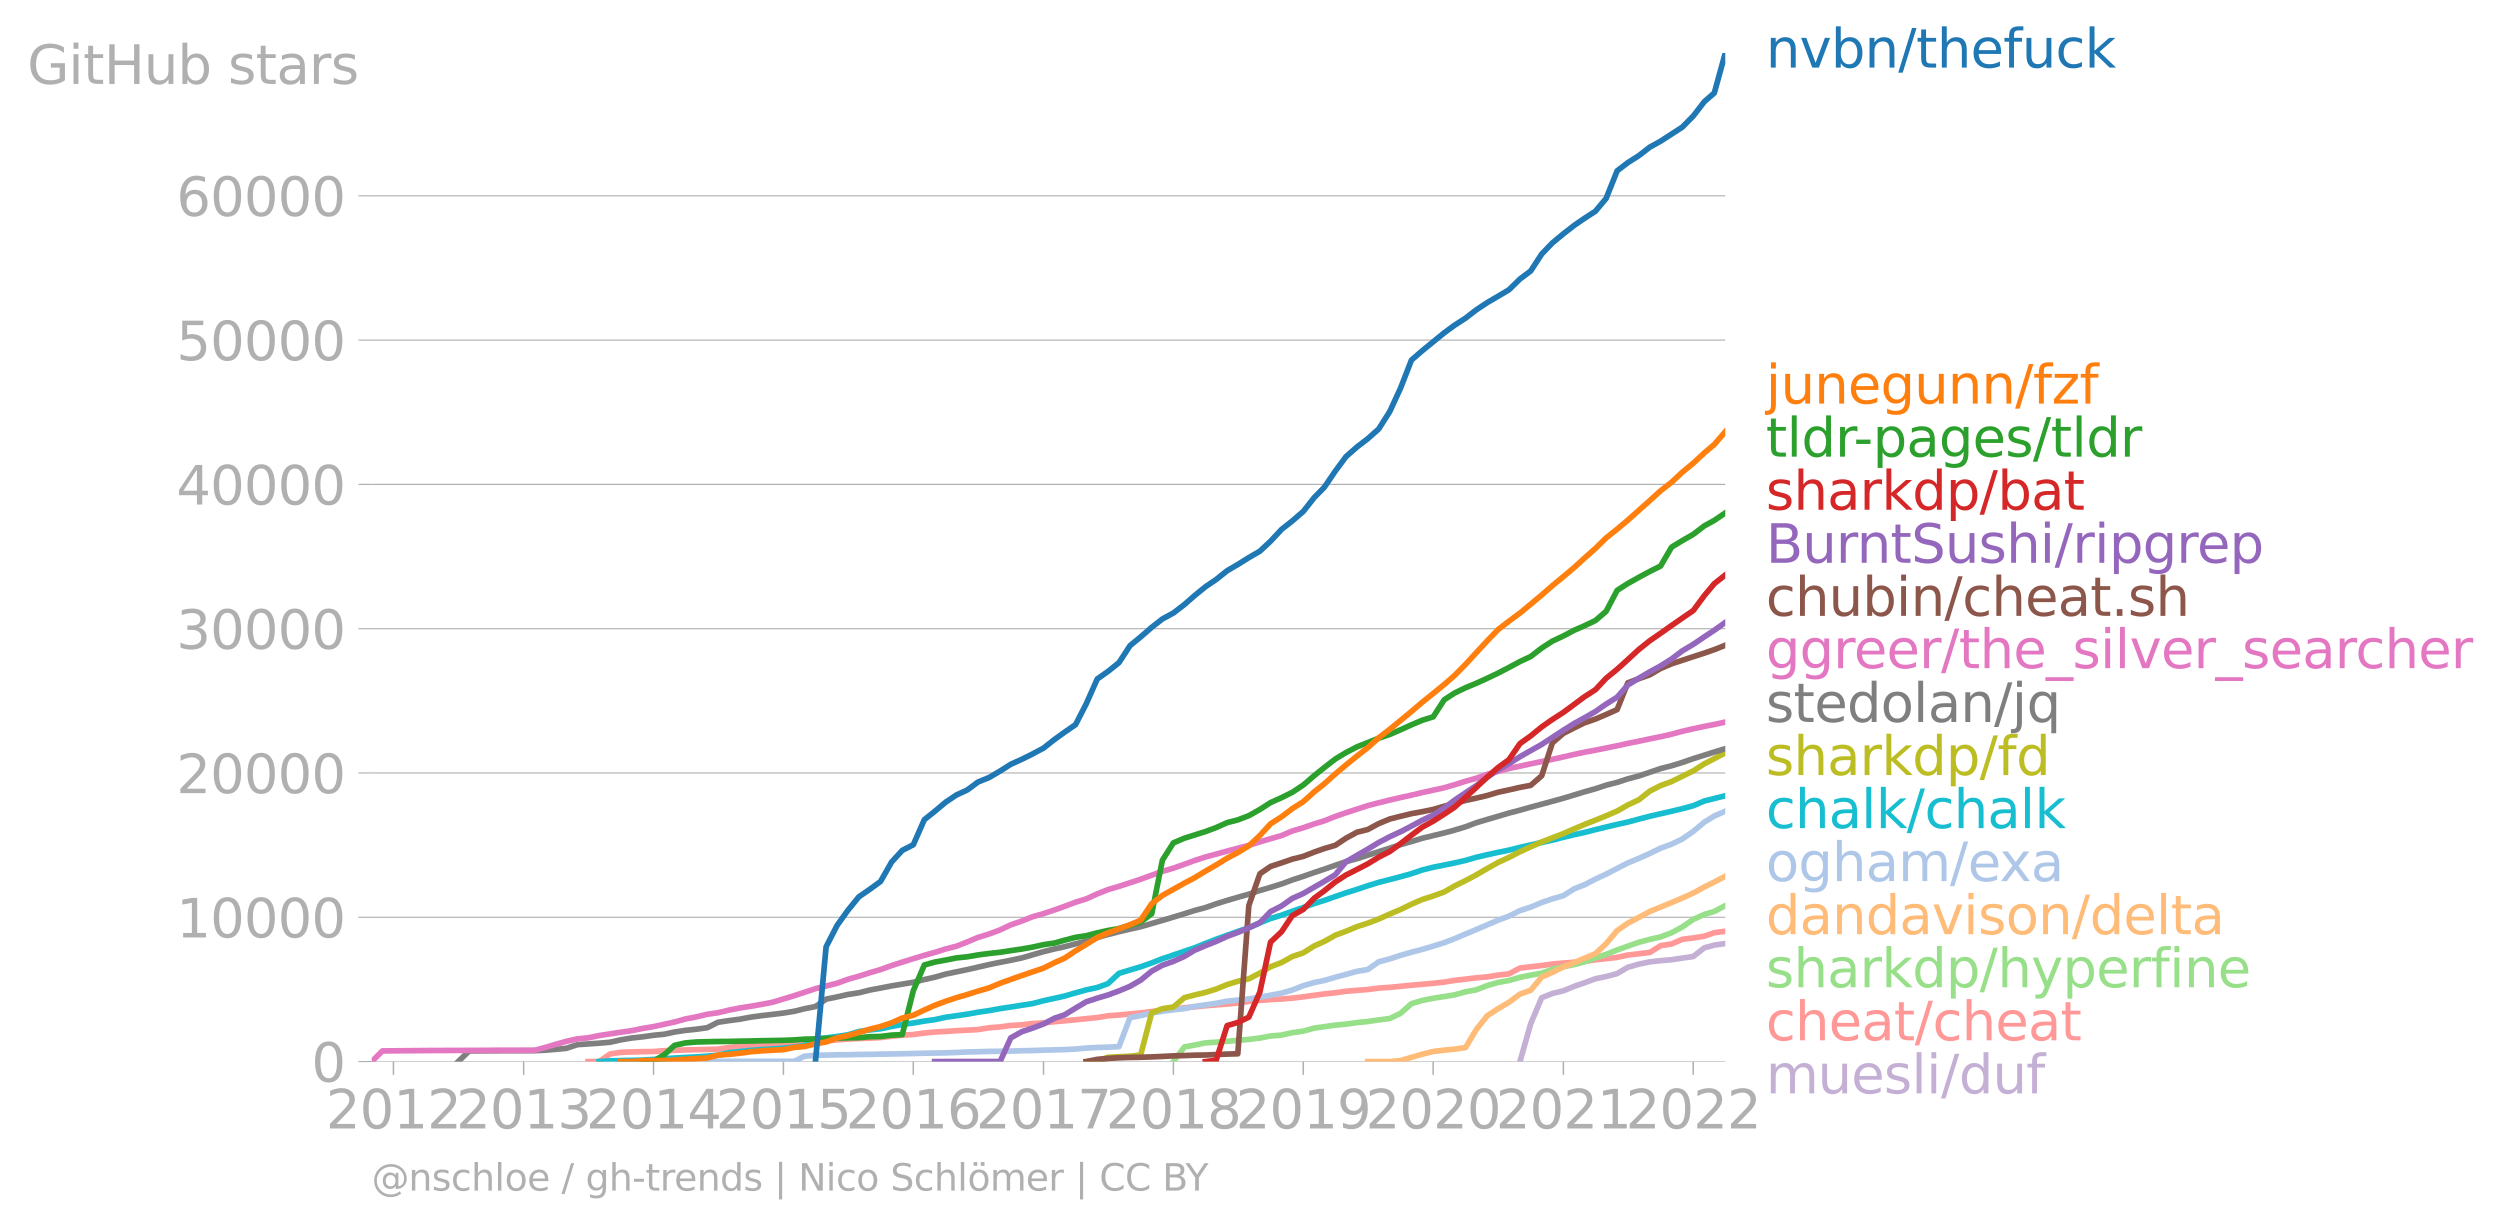 <svg xmlns:xlink="http://www.w3.org/1999/xlink" width="879.458" height="431.485" viewBox="0 0 659.593 323.614" xmlns="http://www.w3.org/2000/svg"><defs><style>*{stroke-linejoin:round;stroke-linecap:butt}</style></defs><g id="figure_1"><path d="M0 323.614h659.593V0H0v323.614z" style="fill:none" id="patch_1"/><g id="axes_1"><path d="M98.073 280.087h357.12V13.975H98.073v266.112z" style="fill:none" id="patch_2"/><g id="matplotlib.axis_1"><g id="xtick_1"><g id="line2d_1"><defs><path id="m1a87fd13c3" d="M0 0v3.5" style="stroke:#b0b0b0;stroke-width:.4"/></defs><use xlink:href="#m1a87fd13c3" x="103.8" y="280.087" style="fill:#b0b0b0;stroke:#b0b0b0;stroke-width:.4"/></g><g style="fill:#b0b0b0" transform="matrix(.14 0 0 -.14 85.985 297.724)" id="text_1"><defs><path id="DejaVuSans-32" d="M1228 531h2203V0H469v531q359 372 979 998 621 627 780 809 303 340 423 576 121 236 121 464 0 372-261 606-261 235-680 235-297 0-627-103-329-103-704-313v638q381 153 712 231 332 78 607 78 725 0 1156-363 431-362 431-968 0-288-108-546-107-257-392-607-78-91-497-524-418-433-1181-1211z" transform="scale(.016)"/><path id="DejaVuSans-30" d="M2034 4250q-487 0-733-480-245-479-245-1442 0-959 245-1439 246-480 733-480 491 0 736 480 246 480 246 1439 0 963-246 1442-245 480-736 480zm0 500q785 0 1199-621 414-620 414-1801 0-1178-414-1799Q2819-91 2034-91q-784 0-1198 620-414 621-414 1799 0 1181 414 1801 414 621 1198 621z" transform="scale(.016)"/><path id="DejaVuSans-31" d="M794 531h1031v3560L703 3866v575l1116 225h631V531h1031V0H794v531z" transform="scale(.016)"/></defs><use xlink:href="#DejaVuSans-32"/><use xlink:href="#DejaVuSans-30" x="63.623"/><use xlink:href="#DejaVuSans-31" x="127.246"/><use xlink:href="#DejaVuSans-32" x="190.869"/></g></g><g id="xtick_2"><use xlink:href="#m1a87fd13c3" x="138.16" y="280.087" style="fill:#b0b0b0;stroke:#b0b0b0;stroke-width:.4" id="line2d_2"/><g style="fill:#b0b0b0" transform="matrix(.14 0 0 -.14 120.345 297.724)" id="text_2"><defs><path id="DejaVuSans-33" d="M2597 2516q453-97 707-404 255-306 255-756 0-690-475-1069Q2609-91 1734-91q-293 0-604 58T488 141v609q262-153 574-231 313-78 654-78 593 0 904 234t311 681q0 413-289 645-289 233-804 233h-544v519h569q465 0 712 186t247 536q0 359-255 551-254 193-729 193-260 0-557-57-297-56-653-174v562q360 100 674 150t592 50q719 0 1137-327 419-326 419-882 0-388-222-655t-631-370z" transform="scale(.016)"/></defs><use xlink:href="#DejaVuSans-32"/><use xlink:href="#DejaVuSans-30" x="63.623"/><use xlink:href="#DejaVuSans-31" x="127.246"/><use xlink:href="#DejaVuSans-33" x="190.869"/></g></g><g id="xtick_3"><use xlink:href="#m1a87fd13c3" x="172.426" y="280.087" style="fill:#b0b0b0;stroke:#b0b0b0;stroke-width:.4" id="line2d_3"/><g style="fill:#b0b0b0" transform="matrix(.14 0 0 -.14 154.611 297.724)" id="text_3"><defs><path id="DejaVuSans-34" d="M2419 4116 825 1625h1594v2491zm-166 550h794V1625h666v-525h-666V0h-628v1100H313v609l1940 2957z" transform="scale(.016)"/></defs><use xlink:href="#DejaVuSans-32"/><use xlink:href="#DejaVuSans-30" x="63.623"/><use xlink:href="#DejaVuSans-31" x="127.246"/><use xlink:href="#DejaVuSans-34" x="190.869"/></g></g><g id="xtick_4"><use xlink:href="#m1a87fd13c3" x="206.692" y="280.087" style="fill:#b0b0b0;stroke:#b0b0b0;stroke-width:.4" id="line2d_4"/><g style="fill:#b0b0b0" transform="matrix(.14 0 0 -.14 188.877 297.724)" id="text_4"><defs><path id="DejaVuSans-35" d="M691 4666h2478v-532H1269V2991q137 47 274 70 138 23 276 23 781 0 1237-428 457-428 457-1159 0-753-469-1171Q2575-91 1722-91q-294 0-599 50Q819 9 494 109v635q281-153 581-228t634-75q541 0 856 284 316 284 316 772 0 487-316 771-315 285-856 285-253 0-505-56-251-56-513-175v2344z" transform="scale(.016)"/></defs><use xlink:href="#DejaVuSans-32"/><use xlink:href="#DejaVuSans-30" x="63.623"/><use xlink:href="#DejaVuSans-31" x="127.246"/><use xlink:href="#DejaVuSans-35" x="190.869"/></g></g><g id="xtick_5"><use xlink:href="#m1a87fd13c3" x="240.959" y="280.087" style="fill:#b0b0b0;stroke:#b0b0b0;stroke-width:.4" id="line2d_5"/><g style="fill:#b0b0b0" transform="matrix(.14 0 0 -.14 223.144 297.724)" id="text_5"><defs><path id="DejaVuSans-36" d="M2113 2584q-425 0-674-291-248-290-248-796 0-503 248-796 249-292 674-292t673 292q248 293 248 796 0 506-248 796-248 291-673 291zm1253 1979v-575q-238 112-480 171-242 60-480 60-625 0-955-422-329-422-376-1275 184 272 462 417 279 145 613 145 703 0 1111-427 408-426 408-1160 0-719-425-1154Q2819-91 2113-91q-810 0-1238 620-428 621-428 1799 0 1106 525 1764t1409 658q238 0 480-47t505-140z" transform="scale(.016)"/></defs><use xlink:href="#DejaVuSans-32"/><use xlink:href="#DejaVuSans-30" x="63.623"/><use xlink:href="#DejaVuSans-31" x="127.246"/><use xlink:href="#DejaVuSans-36" x="190.869"/></g></g><g id="xtick_6"><use xlink:href="#m1a87fd13c3" x="275.319" y="280.087" style="fill:#b0b0b0;stroke:#b0b0b0;stroke-width:.4" id="line2d_6"/><g style="fill:#b0b0b0" transform="matrix(.14 0 0 -.14 257.504 297.724)" id="text_6"><defs><path id="DejaVuSans-37" d="M525 4666h3000v-269L1831 0h-659l1594 4134H525v532z" transform="scale(.016)"/></defs><use xlink:href="#DejaVuSans-32"/><use xlink:href="#DejaVuSans-30" x="63.623"/><use xlink:href="#DejaVuSans-31" x="127.246"/><use xlink:href="#DejaVuSans-37" x="190.869"/></g></g><g id="xtick_7"><use xlink:href="#m1a87fd13c3" x="309.585" y="280.087" style="fill:#b0b0b0;stroke:#b0b0b0;stroke-width:.4" id="line2d_7"/><g style="fill:#b0b0b0" transform="matrix(.14 0 0 -.14 291.77 297.724)" id="text_7"><defs><path id="DejaVuSans-38" d="M2034 2216q-450 0-708-241-257-241-257-662 0-422 257-663 258-241 708-241t709 242q260 243 260 662 0 421-258 662-257 241-711 241zm-631 268q-406 100-633 378-226 279-226 679 0 559 398 884 399 325 1092 325 697 0 1094-325t397-884q0-400-227-679-226-278-629-378 456-106 710-416 255-309 255-755 0-679-414-1042Q2806-91 2034-91q-771 0-1186 362-414 363-414 1042 0 446 256 755 257 310 713 416zm-231 997q0-362 226-565 227-203 636-203 407 0 636 203 230 203 230 565 0 363-230 566-229 203-636 203-409 0-636-203-226-203-226-566z" transform="scale(.016)"/></defs><use xlink:href="#DejaVuSans-32"/><use xlink:href="#DejaVuSans-30" x="63.623"/><use xlink:href="#DejaVuSans-31" x="127.246"/><use xlink:href="#DejaVuSans-38" x="190.869"/></g></g><g id="xtick_8"><use xlink:href="#m1a87fd13c3" x="343.851" y="280.087" style="fill:#b0b0b0;stroke:#b0b0b0;stroke-width:.4" id="line2d_8"/><g style="fill:#b0b0b0" transform="matrix(.14 0 0 -.14 326.036 297.724)" id="text_8"><defs><path id="DejaVuSans-39" d="M703 97v575q238-113 481-172 244-59 479-59 625 0 954 420 330 420 377 1277-181-269-460-413-278-144-615-144-700 0-1108 423-408 424-408 1159 0 718 425 1152 425 435 1131 435 810 0 1236-621 427-620 427-1801 0-1103-524-1761Q2575-91 1691-91q-238 0-482 47Q966 3 703 97zm1256 1978q425 0 673 290 249 291 249 798 0 503-249 795-248 292-673 292t-673-292q-248-292-248-795 0-507 248-798 248-290 673-290z" transform="scale(.016)"/></defs><use xlink:href="#DejaVuSans-32"/><use xlink:href="#DejaVuSans-30" x="63.623"/><use xlink:href="#DejaVuSans-31" x="127.246"/><use xlink:href="#DejaVuSans-39" x="190.869"/></g></g><g id="xtick_9"><use xlink:href="#m1a87fd13c3" x="378.118" y="280.087" style="fill:#b0b0b0;stroke:#b0b0b0;stroke-width:.4" id="line2d_9"/><g style="fill:#b0b0b0" transform="matrix(.14 0 0 -.14 360.303 297.724)" id="text_9"><use xlink:href="#DejaVuSans-32"/><use xlink:href="#DejaVuSans-30" x="63.623"/><use xlink:href="#DejaVuSans-32" x="127.246"/><use xlink:href="#DejaVuSans-30" x="190.869"/></g></g><g id="xtick_10"><use xlink:href="#m1a87fd13c3" x="412.478" y="280.087" style="fill:#b0b0b0;stroke:#b0b0b0;stroke-width:.4" id="line2d_10"/><g style="fill:#b0b0b0" transform="matrix(.14 0 0 -.14 394.663 297.724)" id="text_10"><use xlink:href="#DejaVuSans-32"/><use xlink:href="#DejaVuSans-30" x="63.623"/><use xlink:href="#DejaVuSans-32" x="127.246"/><use xlink:href="#DejaVuSans-31" x="190.869"/></g></g><g id="xtick_11"><use xlink:href="#m1a87fd13c3" x="446.744" y="280.087" style="fill:#b0b0b0;stroke:#b0b0b0;stroke-width:.4" id="line2d_11"/><g style="fill:#b0b0b0" transform="matrix(.14 0 0 -.14 428.929 297.724)" id="text_11"><use xlink:href="#DejaVuSans-32"/><use xlink:href="#DejaVuSans-30" x="63.623"/><use xlink:href="#DejaVuSans-32" x="127.246"/><use xlink:href="#DejaVuSans-32" x="190.869"/></g></g></g><g id="matplotlib.axis_2"><g id="ytick_1"><path d="M98.073 280.087h357.12" clip-path="url(#p9a3de81fb8)" style="fill:none;stroke:#b0b0b0;stroke-width:.3;stroke-linecap:square" id="line2d_12"/><g id="line2d_13"><defs><path id="m2c8026ddf7" d="M0 0h-3.5" style="stroke:#b0b0b0;stroke-width:.3"/></defs><use xlink:href="#m2c8026ddf7" x="98.073" y="280.087" style="fill:#b0b0b0;stroke:#b0b0b0;stroke-width:.3"/></g><use xlink:href="#DejaVuSans-30" style="fill:#b0b0b0" transform="matrix(.14 0 0 -.14 82.166 285.406)" id="text_12"/></g><g id="ytick_2"><path d="M98.073 242.016h357.12" clip-path="url(#p9a3de81fb8)" style="fill:none;stroke:#b0b0b0;stroke-width:.3;stroke-linecap:square" id="line2d_14"/><use xlink:href="#m2c8026ddf7" x="98.073" y="242.016" style="fill:#b0b0b0;stroke:#b0b0b0;stroke-width:.3" id="line2d_15"/><g style="fill:#b0b0b0" transform="matrix(.14 0 0 -.14 46.536 247.335)" id="text_13"><use xlink:href="#DejaVuSans-31"/><use xlink:href="#DejaVuSans-30" x="63.623"/><use xlink:href="#DejaVuSans-30" x="127.246"/><use xlink:href="#DejaVuSans-30" x="190.869"/><use xlink:href="#DejaVuSans-30" x="254.492"/></g></g><g id="ytick_3"><path d="M98.073 203.945h357.12" clip-path="url(#p9a3de81fb8)" style="fill:none;stroke:#b0b0b0;stroke-width:.3;stroke-linecap:square" id="line2d_16"/><use xlink:href="#m2c8026ddf7" x="98.073" y="203.945" style="fill:#b0b0b0;stroke:#b0b0b0;stroke-width:.3" id="line2d_17"/><g style="fill:#b0b0b0" transform="matrix(.14 0 0 -.14 46.536 209.264)" id="text_14"><use xlink:href="#DejaVuSans-32"/><use xlink:href="#DejaVuSans-30" x="63.623"/><use xlink:href="#DejaVuSans-30" x="127.246"/><use xlink:href="#DejaVuSans-30" x="190.869"/><use xlink:href="#DejaVuSans-30" x="254.492"/></g></g><g id="ytick_4"><path d="M98.073 165.874h357.12" clip-path="url(#p9a3de81fb8)" style="fill:none;stroke:#b0b0b0;stroke-width:.3;stroke-linecap:square" id="line2d_18"/><use xlink:href="#m2c8026ddf7" x="98.073" y="165.874" style="fill:#b0b0b0;stroke:#b0b0b0;stroke-width:.3" id="line2d_19"/><g style="fill:#b0b0b0" transform="matrix(.14 0 0 -.14 46.536 171.193)" id="text_15"><use xlink:href="#DejaVuSans-33"/><use xlink:href="#DejaVuSans-30" x="63.623"/><use xlink:href="#DejaVuSans-30" x="127.246"/><use xlink:href="#DejaVuSans-30" x="190.869"/><use xlink:href="#DejaVuSans-30" x="254.492"/></g></g><g id="ytick_5"><path d="M98.073 127.803h357.12" clip-path="url(#p9a3de81fb8)" style="fill:none;stroke:#b0b0b0;stroke-width:.3;stroke-linecap:square" id="line2d_20"/><use xlink:href="#m2c8026ddf7" x="98.073" y="127.803" style="fill:#b0b0b0;stroke:#b0b0b0;stroke-width:.3" id="line2d_21"/><g style="fill:#b0b0b0" transform="matrix(.14 0 0 -.14 46.536 133.122)" id="text_16"><use xlink:href="#DejaVuSans-34"/><use xlink:href="#DejaVuSans-30" x="63.623"/><use xlink:href="#DejaVuSans-30" x="127.246"/><use xlink:href="#DejaVuSans-30" x="190.869"/><use xlink:href="#DejaVuSans-30" x="254.492"/></g></g><g id="ytick_6"><path d="M98.073 89.732h357.12" clip-path="url(#p9a3de81fb8)" style="fill:none;stroke:#b0b0b0;stroke-width:.3;stroke-linecap:square" id="line2d_22"/><use xlink:href="#m2c8026ddf7" x="98.073" y="89.732" style="fill:#b0b0b0;stroke:#b0b0b0;stroke-width:.3" id="line2d_23"/><g style="fill:#b0b0b0" transform="matrix(.14 0 0 -.14 46.536 95.05)" id="text_17"><use xlink:href="#DejaVuSans-35"/><use xlink:href="#DejaVuSans-30" x="63.623"/><use xlink:href="#DejaVuSans-30" x="127.246"/><use xlink:href="#DejaVuSans-30" x="190.869"/><use xlink:href="#DejaVuSans-30" x="254.492"/></g></g><g id="ytick_7"><path d="M98.073 51.661h357.12" clip-path="url(#p9a3de81fb8)" style="fill:none;stroke:#b0b0b0;stroke-width:.3;stroke-linecap:square" id="line2d_24"/><use xlink:href="#m2c8026ddf7" x="98.073" y="51.661" style="fill:#b0b0b0;stroke:#b0b0b0;stroke-width:.3" id="line2d_25"/><g style="fill:#b0b0b0" transform="matrix(.14 0 0 -.14 46.536 56.98)" id="text_18"><use xlink:href="#DejaVuSans-36"/><use xlink:href="#DejaVuSans-30" x="63.623"/><use xlink:href="#DejaVuSans-30" x="127.246"/><use xlink:href="#DejaVuSans-30" x="190.869"/><use xlink:href="#DejaVuSans-30" x="254.492"/></g></g><g style="fill:#b0b0b0" transform="matrix(.14 0 0 -.14 7.2 22.138)" id="text_19"><defs><path id="DejaVuSans-47" d="M3809 666v1253H2778v519h1656V434q-365-259-806-392-440-133-940-133-1094 0-1712 639-617 640-617 1780 0 1144 617 1783 618 639 1712 639 456 0 867-113 411-112 758-331v-672q-350 297-744 447t-828 150q-857 0-1287-478-429-478-429-1425 0-944 429-1422 430-478 1287-478 334 0 596 58 263 58 472 180z" transform="scale(.016)"/><path id="DejaVuSans-69" d="M603 3500h575V0H603v3500zm0 1363h575v-729H603v729z" transform="scale(.016)"/><path id="DejaVuSans-74" d="M1172 4494v-994h1184v-447H1172V1153q0-428 117-550t477-122h590V0h-590q-666 0-919 248-253 249-253 905v1900H172v447h422v994h578z" transform="scale(.016)"/><path id="DejaVuSans-48" d="M628 4666h631V2753h2294v1913h631V0h-631v2222H1259V0H628v4666z" transform="scale(.016)"/><path id="DejaVuSans-75" d="M544 1381v2119h575V1403q0-497 193-746 194-248 582-248 465 0 735 297 271 297 271 810v1984h575V0h-575v538q-209-319-486-474-276-155-642-155-603 0-916 375-312 375-312 1097zm1447 2203z" transform="scale(.016)"/><path id="DejaVuSans-62" d="M3116 1747q0 634-261 995t-717 361q-457 0-718-361t-261-995q0-634 261-995t718-361q456 0 717 361t261 995zM1159 2969q182 312 458 463 277 152 661 152 638 0 1036-506 399-506 399-1331T3314 415Q2916-91 2278-91q-384 0-661 152-276 152-458 464V0H581v4863h578V2969z" transform="scale(.016)"/><path id="DejaVuSans-73" d="M2834 3397v-544q-243 125-506 187-262 63-544 63-428 0-642-131t-214-394q0-200 153-314t616-217l197-44q612-131 870-370t258-667q0-488-386-773Q2250-91 1575-91q-281 0-586 55T347 128v594q319-166 628-249 309-82 613-82 406 0 624 139 219 139 219 392 0 234-158 359-157 125-692 241l-200 47q-534 112-772 345-237 233-237 639 0 494 350 762 350 269 994 269 318 0 599-47 282-46 519-140z" transform="scale(.016)"/><path id="DejaVuSans-61" d="M2194 1759q-697 0-966-159t-269-544q0-306 202-486 202-179 548-179 479 0 768 339t289 901v128h-572zm1147 238V0h-575v531q-197-318-491-470T1556-91q-537 0-855 302-317 302-317 808 0 590 395 890 396 300 1180 300h807v57q0 397-261 614t-733 217q-300 0-585-72-284-72-546-216v532q315 122 612 182 297 61 578 61 760 0 1135-394 375-393 375-1193z" transform="scale(.016)"/><path id="DejaVuSans-72" d="M2631 2963q-97 56-211 82-114 27-251 27-488 0-749-317t-261-911V0H581v3500h578v-544q182 319 472 473 291 155 707 155 59 0 131-8 72-7 159-23l3-590z" transform="scale(.016)"/></defs><use xlink:href="#DejaVuSans-47"/><use xlink:href="#DejaVuSans-69" x="77.49"/><use xlink:href="#DejaVuSans-74" x="105.273"/><use xlink:href="#DejaVuSans-48" x="144.482"/><use xlink:href="#DejaVuSans-75" x="219.678"/><use xlink:href="#DejaVuSans-62" x="283.057"/><use xlink:href="#DejaVuSans-20" x="346.533"/><use xlink:href="#DejaVuSans-73" x="378.32"/><use xlink:href="#DejaVuSans-74" x="430.42"/><use xlink:href="#DejaVuSans-61" x="469.629"/><use xlink:href="#DejaVuSans-72" x="530.908"/><use xlink:href="#DejaVuSans-73" x="572.021"/></g></g><path d="m401.024 280.087 2.817-9.93 2.91-6.932 2.816-1.104 2.91-.712 2.911-1.203 2.629-.902 2.91-1.078 2.816-.575 2.91-.78 2.817-1.667 2.91-.83 2.91-.602 2.817-.312 2.91-.244 2.817-.434 2.91-.419 2.91-2.284 2.629-.73 2.91-.412" clip-path="url(#p9a3de81fb8)" style="fill:none;stroke:#c5b0d5;stroke-width:1.5;stroke-linecap:square" id="line2d_26"/><path d="m155.152 280.087 2.91-.004 2.91-2.006 2.817-.434 2.91-.107 2.817-.065 2.91-.038 2.91-.232 2.63-.08 2.91-.114 2.816-.065 2.91-.053 2.816-.088 2.91-.434 2.911-.285 2.816-.233 2.91-.133 2.817-.316 2.91-.205 2.91-.176 2.63-.083 2.91-.153 2.816-.14 2.91-.267 2.817-.236 2.91-.14 2.91-.096 2.817-.152 2.91-.343 2.816-.29 2.91-.178 2.911-.385 2.722-.278 2.91-.148 2.817-.194 2.91-.141 2.817-.156 2.91-.472 2.91-.233 2.817-.373 2.91-.167 2.817-.35 2.91-.157 2.91-.335 2.629-.224 2.91-.278 2.816-.282 2.91-.3 2.817-.457 2.91-.214 2.91-.281 2.817-.26 2.91-.376 2.817-.328 2.91-.258 2.91-.415 2.629-.221 2.91-.309 2.817-.228 2.91-.213 2.816-.286 2.91-.426 2.91-.244 2.817-.22 2.91-.157 2.817-.224 2.91-.343 2.91-.411 2.63-.362 2.91-.304 2.816-.404 2.91-.236 2.817-.21 2.91-.391 2.91-.19 2.817-.271 2.91-.293 2.816-.248 2.91-.259 2.91-.316 2.723-.445 2.91-.339 2.817-.342 2.91-.252 2.817-.46 2.91-.335 2.91-1.539 2.817-.32 2.91-.33 2.816-.408 2.91-.255 2.911-.22 2.629-.214 2.91-.415 2.816-.304 2.91-.34 2.817-.624 2.91-.335 2.91-.35 2.817-1.778 2.91-.453 2.817-1.23 2.91-.357 2.91-.465 2.629-.917 2.91-.396" clip-path="url(#p9a3de81fb8)" style="fill:none;stroke:#ff9896;stroke-width:1.5;stroke-linecap:square" id="line2d_27"/><path d="m309.585 280.087 2.91-3.872 2.629-.472 2.91-.59 2.817-.18 2.91-.235 2.816-.252 2.91-.247 2.91-.365 2.817-.545 2.91-.232 2.817-.64 2.91-.403 2.91-.807 2.63-.366 2.91-.419 2.816-.247 2.91-.423 2.817-.278 2.91-.426 2.91-.365 2.817-1.348 2.91-2.566 2.816-.85 2.91-.582 2.91-.453 2.723-.43 2.91-.826 2.817-.518 2.91-1.111 2.817-.827 2.91-.525 2.91-.834 2.817-.575 2.91-.517 2.816-1.04 2.91-.689 2.911-.544 2.629-.712 2.91-1.055 2.816-.921 2.91-1.161 2.817-1.001 2.91-1.025 2.91-.78 2.817-.632 2.91-1.104 2.817-1.515 2.91-2.018 2.91-1.302 2.629-.788 2.91-1.538" clip-path="url(#p9a3de81fb8)" style="fill:none;stroke:#98df8a;stroke-width:1.5;stroke-linecap:square" id="line2d_28"/><g style="fill:#1f77b4" transform="matrix(.14 0 0 -.14 465.907 17.838)" id="text_20"><defs><path id="DejaVuSans-6e" d="M3513 2113V0h-575v2094q0 497-194 743-194 247-581 247-466 0-735-297-269-296-269-809V0H581v3500h578v-544q207 316 486 472 280 156 646 156 603 0 912-373 310-373 310-1098z" transform="scale(.016)"/><path id="DejaVuSans-76" d="M191 3500h609L1894 563l1094 2937h609L2284 0h-781L191 3500z" transform="scale(.016)"/><path id="DejaVuSans-2f" d="M1625 4666h531L531-594H0l1625 5260z" transform="scale(.016)"/><path id="DejaVuSans-68" d="M3513 2113V0h-575v2094q0 497-194 743-194 247-581 247-466 0-735-297-269-296-269-809V0H581v4863h578V2956q207 316 486 472 280 156 646 156 603 0 912-373 310-373 310-1098z" transform="scale(.016)"/><path id="DejaVuSans-65" d="M3597 1894v-281H953q38-594 358-905t892-311q331 0 642 81t618 244V178Q3153 47 2828-22t-659-69q-838 0-1327 487-489 488-489 1320 0 859 464 1363 464 505 1252 505 706 0 1117-455 411-454 411-1235zm-575 169q-6 471-264 752-258 282-683 282-481 0-770-272t-333-766l2050 4z" transform="scale(.016)"/><path id="DejaVuSans-66" d="M2375 4863v-479h-550q-309 0-430-125-120-125-120-450v-309h947v-447h-947V0H697v3053H147v447h550v244q0 584 272 851 272 268 862 268h544z" transform="scale(.016)"/><path id="DejaVuSans-63" d="M3122 3366v-538q-244 135-489 202t-495 67q-560 0-870-355-309-354-309-995t309-996q310-354 870-354 250 0 495 67t489 202V134Q2881 22 2623-34q-257-57-548-57-791 0-1257 497-465 497-465 1341 0 856 470 1346 471 491 1290 491 265 0 518-55 253-54 491-163z" transform="scale(.016)"/><path id="DejaVuSans-6b" d="M581 4863h578V1991l1716 1509h734L1753 1863 3688 0h-750L1159 1709V0H581v4863z" transform="scale(.016)"/></defs><use xlink:href="#DejaVuSans-6e"/><use xlink:href="#DejaVuSans-76" x="63.379"/><use xlink:href="#DejaVuSans-62" x="122.559"/><use xlink:href="#DejaVuSans-6e" x="186.035"/><use xlink:href="#DejaVuSans-2f" x="249.414"/><use xlink:href="#DejaVuSans-74" x="283.105"/><use xlink:href="#DejaVuSans-68" x="322.314"/><use xlink:href="#DejaVuSans-65" x="385.693"/><use xlink:href="#DejaVuSans-66" x="447.217"/><use xlink:href="#DejaVuSans-75" x="482.422"/><use xlink:href="#DejaVuSans-63" x="545.801"/><use xlink:href="#DejaVuSans-6b" x="600.781"/></g><g style="fill:#ff7f0e" transform="matrix(.14 0 0 -.14 465.907 106.484)" id="text_21"><defs><path id="DejaVuSans-6a" d="M603 3500h575V-63q0-668-255-968-254-300-820-300h-219v487H38q328 0 446 152Q603-541 603-63v3563zm0 1363h575v-729H603v729z" transform="scale(.016)"/><path id="DejaVuSans-67" d="M2906 1791q0 625-258 968-257 344-723 344-462 0-720-344-258-343-258-968 0-622 258-966t720-344q466 0 723 344 258 344 258 966zm575-1357q0-893-397-1329-396-436-1215-436-303 0-572 45t-522 139v559q253-137 500-202 247-66 503-66 566 0 847 295t281 892v285q-178-310-456-463T1784 0Q1141 0 747 490 353 981 353 1791q0 812 394 1302 394 491 1037 491 388 0 666-153t456-462v531h575V434z" transform="scale(.016)"/><path id="DejaVuSans-7a" d="M353 3500h2731v-525L922 459h2162V0H275v525l2163 2516H353v459z" transform="scale(.016)"/></defs><use xlink:href="#DejaVuSans-6a"/><use xlink:href="#DejaVuSans-75" x="27.783"/><use xlink:href="#DejaVuSans-6e" x="91.162"/><use xlink:href="#DejaVuSans-65" x="154.541"/><use xlink:href="#DejaVuSans-67" x="216.064"/><use xlink:href="#DejaVuSans-75" x="279.541"/><use xlink:href="#DejaVuSans-6e" x="342.92"/><use xlink:href="#DejaVuSans-6e" x="406.299"/><use xlink:href="#DejaVuSans-2f" x="469.678"/><use xlink:href="#DejaVuSans-66" x="503.369"/><use xlink:href="#DejaVuSans-7a" x="538.574"/><use xlink:href="#DejaVuSans-66" x="591.064"/></g><g style="fill:#2ca02c" transform="matrix(.14 0 0 -.14 465.907 120.484)" id="text_22"><defs><path id="DejaVuSans-6c" d="M603 4863h575V0H603v4863z" transform="scale(.016)"/><path id="DejaVuSans-64" d="M2906 2969v1894h575V0h-575v525q-181-312-458-464-276-152-664-152-634 0-1033 506-398 507-398 1332t398 1331q399 506 1033 506 388 0 664-152 277-151 458-463zM947 1747q0-634 261-995t717-361q456 0 718 361 263 361 263 995t-263 995q-262 361-718 361t-717-361q-261-361-261-995z" transform="scale(.016)"/><path id="DejaVuSans-2d" d="M313 2009h1684v-512H313v512z" transform="scale(.016)"/><path id="DejaVuSans-70" d="M1159 525v-1856H581v4831h578v-531q182 312 458 463 277 152 661 152 638 0 1036-506 399-506 399-1331T3314 415Q2916-91 2278-91q-384 0-661 152-276 152-458 464zm1957 1222q0 634-261 995t-717 361q-457 0-718-361t-261-995q0-634 261-995t718-361q456 0 717 361t261 995z" transform="scale(.016)"/></defs><use xlink:href="#DejaVuSans-74"/><use xlink:href="#DejaVuSans-6c" x="39.209"/><use xlink:href="#DejaVuSans-64" x="66.992"/><use xlink:href="#DejaVuSans-72" x="130.469"/><use xlink:href="#DejaVuSans-2d" x="165.207"/><use xlink:href="#DejaVuSans-70" x="201.291"/><use xlink:href="#DejaVuSans-61" x="264.768"/><use xlink:href="#DejaVuSans-67" x="326.047"/><use xlink:href="#DejaVuSans-65" x="389.523"/><use xlink:href="#DejaVuSans-73" x="451.047"/><use xlink:href="#DejaVuSans-2f" x="503.146"/><use xlink:href="#DejaVuSans-74" x="536.838"/><use xlink:href="#DejaVuSans-6c" x="576.047"/><use xlink:href="#DejaVuSans-64" x="603.83"/><use xlink:href="#DejaVuSans-72" x="667.307"/></g><g style="fill:#d62728" transform="matrix(.14 0 0 -.14 465.907 134.484)" id="text_23"><use xlink:href="#DejaVuSans-73"/><use xlink:href="#DejaVuSans-68" x="52.1"/><use xlink:href="#DejaVuSans-61" x="115.479"/><use xlink:href="#DejaVuSans-72" x="176.758"/><use xlink:href="#DejaVuSans-6b" x="217.871"/><use xlink:href="#DejaVuSans-64" x="275.781"/><use xlink:href="#DejaVuSans-70" x="339.258"/><use xlink:href="#DejaVuSans-2f" x="402.734"/><use xlink:href="#DejaVuSans-62" x="436.426"/><use xlink:href="#DejaVuSans-61" x="499.902"/><use xlink:href="#DejaVuSans-74" x="561.182"/></g><g style="fill:#9467bd" transform="matrix(.14 0 0 -.14 465.907 148.484)" id="text_24"><defs><path id="DejaVuSans-42" d="M1259 2228V519h1013q509 0 754 211 246 211 246 645 0 438-246 645-245 208-754 208H1259zm0 1919V2741h935q462 0 688 173 227 174 227 530 0 353-227 528-226 175-688 175h-935zm-631 519h1613q722 0 1112-300 391-300 391-853 0-429-200-682t-588-315q466-100 724-418 258-317 258-792 0-625-425-966Q3088 0 2303 0H628v4666z" transform="scale(.016)"/><path id="DejaVuSans-53" d="M3425 4513v-616q-359 172-678 256-319 85-616 85-515 0-795-200t-280-569q0-310 186-468 186-157 705-254l381-78q706-135 1042-474t336-907q0-679-455-1029Q2797-91 1919-91q-331 0-705 75-373 75-773 222v650q384-215 753-325 369-109 725-109 540 0 834 212 294 213 294 607 0 343-211 537t-692 291l-385 75q-706 140-1022 440-315 300-315 835 0 619 436 975t1201 356q329 0 669-60 341-59 697-177z" transform="scale(.016)"/></defs><use xlink:href="#DejaVuSans-42"/><use xlink:href="#DejaVuSans-75" x="68.604"/><use xlink:href="#DejaVuSans-72" x="131.982"/><use xlink:href="#DejaVuSans-6e" x="171.346"/><use xlink:href="#DejaVuSans-74" x="234.725"/><use xlink:href="#DejaVuSans-53" x="273.934"/><use xlink:href="#DejaVuSans-75" x="337.41"/><use xlink:href="#DejaVuSans-73" x="400.789"/><use xlink:href="#DejaVuSans-68" x="452.889"/><use xlink:href="#DejaVuSans-69" x="516.268"/><use xlink:href="#DejaVuSans-2f" x="544.051"/><use xlink:href="#DejaVuSans-72" x="577.742"/><use xlink:href="#DejaVuSans-69" x="618.855"/><use xlink:href="#DejaVuSans-70" x="646.639"/><use xlink:href="#DejaVuSans-67" x="710.115"/><use xlink:href="#DejaVuSans-72" x="773.592"/><use xlink:href="#DejaVuSans-65" x="812.455"/><use xlink:href="#DejaVuSans-70" x="873.979"/></g><g style="fill:#8c564b" transform="matrix(.14 0 0 -.14 465.907 162.484)" id="text_25"><defs><path id="DejaVuSans-2e" d="M684 794h660V0H684v794z" transform="scale(.016)"/></defs><use xlink:href="#DejaVuSans-63"/><use xlink:href="#DejaVuSans-68" x="54.98"/><use xlink:href="#DejaVuSans-75" x="118.359"/><use xlink:href="#DejaVuSans-62" x="181.738"/><use xlink:href="#DejaVuSans-69" x="245.215"/><use xlink:href="#DejaVuSans-6e" x="272.998"/><use xlink:href="#DejaVuSans-2f" x="336.377"/><use xlink:href="#DejaVuSans-63" x="370.068"/><use xlink:href="#DejaVuSans-68" x="425.049"/><use xlink:href="#DejaVuSans-65" x="488.428"/><use xlink:href="#DejaVuSans-61" x="549.951"/><use xlink:href="#DejaVuSans-74" x="611.23"/><use xlink:href="#DejaVuSans-2e" x="650.439"/><use xlink:href="#DejaVuSans-73" x="682.227"/><use xlink:href="#DejaVuSans-68" x="734.326"/></g><g style="fill:#e377c2" transform="matrix(.14 0 0 -.14 465.907 176.289)" id="text_26"><defs><path id="DejaVuSans-5f" d="M3263-1063v-446H-63v446h3326z" transform="scale(.016)"/></defs><use xlink:href="#DejaVuSans-67"/><use xlink:href="#DejaVuSans-67" x="63.477"/><use xlink:href="#DejaVuSans-72" x="126.953"/><use xlink:href="#DejaVuSans-65" x="165.816"/><use xlink:href="#DejaVuSans-65" x="227.34"/><use xlink:href="#DejaVuSans-72" x="288.863"/><use xlink:href="#DejaVuSans-2f" x="329.977"/><use xlink:href="#DejaVuSans-74" x="363.668"/><use xlink:href="#DejaVuSans-68" x="402.877"/><use xlink:href="#DejaVuSans-65" x="466.256"/><use xlink:href="#DejaVuSans-5f" x="527.779"/><use xlink:href="#DejaVuSans-73" x="577.779"/><use xlink:href="#DejaVuSans-69" x="629.879"/><use xlink:href="#DejaVuSans-6c" x="657.662"/><use xlink:href="#DejaVuSans-76" x="685.445"/><use xlink:href="#DejaVuSans-65" x="744.625"/><use xlink:href="#DejaVuSans-72" x="806.148"/><use xlink:href="#DejaVuSans-5f" x="847.262"/><use xlink:href="#DejaVuSans-73" x="897.262"/><use xlink:href="#DejaVuSans-65" x="949.361"/><use xlink:href="#DejaVuSans-61" x="1010.885"/><use xlink:href="#DejaVuSans-72" x="1072.164"/><use xlink:href="#DejaVuSans-63" x="1111.027"/><use xlink:href="#DejaVuSans-68" x="1166.008"/><use xlink:href="#DejaVuSans-65" x="1229.387"/><use xlink:href="#DejaVuSans-72" x="1290.91"/></g><g style="fill:#7f7f7f" transform="matrix(.14 0 0 -.14 465.907 190.484)" id="text_27"><defs><path id="DejaVuSans-6f" d="M1959 3097q-462 0-731-361t-269-989q0-628 267-989 268-361 733-361 460 0 728 362 269 363 269 988 0 622-269 986-268 364-728 364zm0 487q750 0 1178-488 429-487 429-1349 0-859-429-1349Q2709-91 1959-91q-753 0-1180 489-426 490-426 1349 0 862 426 1349 427 488 1180 488z" transform="scale(.016)"/><path id="DejaVuSans-71" d="M947 1747q0-634 261-995t717-361q456 0 718 361 263 361 263 995t-263 995q-262 361-718 361t-717-361q-261-361-261-995zM2906 525q-181-312-458-464-276-152-664-152-634 0-1033 506-398 507-398 1332t398 1331q399 506 1033 506 388 0 664-152 277-151 458-463v531h575v-4831h-575V525z" transform="scale(.016)"/></defs><use xlink:href="#DejaVuSans-73"/><use xlink:href="#DejaVuSans-74" x="52.1"/><use xlink:href="#DejaVuSans-65" x="91.309"/><use xlink:href="#DejaVuSans-64" x="152.832"/><use xlink:href="#DejaVuSans-6f" x="216.309"/><use xlink:href="#DejaVuSans-6c" x="277.49"/><use xlink:href="#DejaVuSans-61" x="305.273"/><use xlink:href="#DejaVuSans-6e" x="366.553"/><use xlink:href="#DejaVuSans-2f" x="429.932"/><use xlink:href="#DejaVuSans-6a" x="463.623"/><use xlink:href="#DejaVuSans-71" x="491.406"/></g><g style="fill:#bcbd22" transform="matrix(.14 0 0 -.14 465.907 204.484)" id="text_28"><use xlink:href="#DejaVuSans-73"/><use xlink:href="#DejaVuSans-68" x="52.1"/><use xlink:href="#DejaVuSans-61" x="115.479"/><use xlink:href="#DejaVuSans-72" x="176.758"/><use xlink:href="#DejaVuSans-6b" x="217.871"/><use xlink:href="#DejaVuSans-64" x="275.781"/><use xlink:href="#DejaVuSans-70" x="339.258"/><use xlink:href="#DejaVuSans-2f" x="402.734"/><use xlink:href="#DejaVuSans-66" x="436.426"/><use xlink:href="#DejaVuSans-64" x="471.631"/></g><g style="fill:#17becf" transform="matrix(.14 0 0 -.14 465.907 218.484)" id="text_29"><use xlink:href="#DejaVuSans-63"/><use xlink:href="#DejaVuSans-68" x="54.98"/><use xlink:href="#DejaVuSans-61" x="118.359"/><use xlink:href="#DejaVuSans-6c" x="179.639"/><use xlink:href="#DejaVuSans-6b" x="207.422"/><use xlink:href="#DejaVuSans-2f" x="265.332"/><use xlink:href="#DejaVuSans-63" x="299.023"/><use xlink:href="#DejaVuSans-68" x="354.004"/><use xlink:href="#DejaVuSans-61" x="417.383"/><use xlink:href="#DejaVuSans-6c" x="478.662"/><use xlink:href="#DejaVuSans-6b" x="506.445"/></g><g style="fill:#aec7e8" transform="matrix(.14 0 0 -.14 465.907 232.484)" id="text_30"><defs><path id="DejaVuSans-6d" d="M3328 2828q216 388 516 572t706 184q547 0 844-383 297-382 297-1088V0h-578v2094q0 503-179 746-178 244-543 244-447 0-707-297-259-296-259-809V0h-578v2094q0 506-178 748t-550 242q-441 0-701-298-259-298-259-808V0H581v3500h578v-544q197 322 472 475t653 153q382 0 649-194 267-193 395-562z" transform="scale(.016)"/><path id="DejaVuSans-78" d="M3513 3500 2247 1797 3578 0h-678L1881 1375 863 0H184l1360 1831L300 3500h678l928-1247 928 1247h679z" transform="scale(.016)"/></defs><use xlink:href="#DejaVuSans-6f"/><use xlink:href="#DejaVuSans-67" x="61.182"/><use xlink:href="#DejaVuSans-68" x="124.658"/><use xlink:href="#DejaVuSans-61" x="188.037"/><use xlink:href="#DejaVuSans-6d" x="249.316"/><use xlink:href="#DejaVuSans-2f" x="346.729"/><use xlink:href="#DejaVuSans-65" x="380.42"/><use xlink:href="#DejaVuSans-78" x="440.193"/><use xlink:href="#DejaVuSans-61" x="499.373"/></g><g style="fill:#ffbb78" transform="matrix(.14 0 0 -.14 465.907 246.484)" id="text_31"><use xlink:href="#DejaVuSans-64"/><use xlink:href="#DejaVuSans-61" x="63.477"/><use xlink:href="#DejaVuSans-6e" x="124.756"/><use xlink:href="#DejaVuSans-64" x="188.135"/><use xlink:href="#DejaVuSans-61" x="251.611"/><use xlink:href="#DejaVuSans-76" x="312.891"/><use xlink:href="#DejaVuSans-69" x="372.07"/><use xlink:href="#DejaVuSans-73" x="399.854"/><use xlink:href="#DejaVuSans-6f" x="451.953"/><use xlink:href="#DejaVuSans-6e" x="513.135"/><use xlink:href="#DejaVuSans-2f" x="576.514"/><use xlink:href="#DejaVuSans-64" x="610.205"/><use xlink:href="#DejaVuSans-65" x="673.682"/><use xlink:href="#DejaVuSans-6c" x="735.205"/><use xlink:href="#DejaVuSans-74" x="762.988"/><use xlink:href="#DejaVuSans-61" x="802.197"/></g><g style="fill:#98df8a" transform="matrix(.14 0 0 -.14 465.907 260.484)" id="text_32"><defs><path id="DejaVuSans-79" d="M2059-325q-243-625-475-815-231-191-618-191H506v481h338q237 0 368 113 132 112 291 531l103 262L191 3500h609L1894 763l1094 2737h609L2059-325z" transform="scale(.016)"/></defs><use xlink:href="#DejaVuSans-73"/><use xlink:href="#DejaVuSans-68" x="52.1"/><use xlink:href="#DejaVuSans-61" x="115.479"/><use xlink:href="#DejaVuSans-72" x="176.758"/><use xlink:href="#DejaVuSans-6b" x="217.871"/><use xlink:href="#DejaVuSans-64" x="275.781"/><use xlink:href="#DejaVuSans-70" x="339.258"/><use xlink:href="#DejaVuSans-2f" x="402.734"/><use xlink:href="#DejaVuSans-68" x="436.426"/><use xlink:href="#DejaVuSans-79" x="499.805"/><use xlink:href="#DejaVuSans-70" x="558.984"/><use xlink:href="#DejaVuSans-65" x="622.461"/><use xlink:href="#DejaVuSans-72" x="683.984"/><use xlink:href="#DejaVuSans-66" x="725.098"/><use xlink:href="#DejaVuSans-69" x="760.303"/><use xlink:href="#DejaVuSans-6e" x="788.086"/><use xlink:href="#DejaVuSans-65" x="851.465"/></g><g style="fill:#ff9896" transform="matrix(.14 0 0 -.14 465.907 274.484)" id="text_33"><use xlink:href="#DejaVuSans-63"/><use xlink:href="#DejaVuSans-68" x="54.98"/><use xlink:href="#DejaVuSans-65" x="118.359"/><use xlink:href="#DejaVuSans-61" x="179.883"/><use xlink:href="#DejaVuSans-74" x="241.162"/><use xlink:href="#DejaVuSans-2f" x="280.371"/><use xlink:href="#DejaVuSans-63" x="314.063"/><use xlink:href="#DejaVuSans-68" x="369.043"/><use xlink:href="#DejaVuSans-65" x="432.422"/><use xlink:href="#DejaVuSans-61" x="493.945"/><use xlink:href="#DejaVuSans-74" x="555.225"/></g><g style="fill:#c5b0d5" transform="matrix(.14 0 0 -.14 465.907 288.484)" id="text_34"><use xlink:href="#DejaVuSans-6d"/><use xlink:href="#DejaVuSans-75" x="97.412"/><use xlink:href="#DejaVuSans-65" x="160.791"/><use xlink:href="#DejaVuSans-73" x="222.314"/><use xlink:href="#DejaVuSans-6c" x="274.414"/><use xlink:href="#DejaVuSans-69" x="302.197"/><use xlink:href="#DejaVuSans-2f" x="329.98"/><use xlink:href="#DejaVuSans-64" x="363.672"/><use xlink:href="#DejaVuSans-75" x="427.148"/><use xlink:href="#DejaVuSans-66" x="490.527"/></g><g style="fill:#b0b0b0" transform="matrix(.097 0 0 -.097 98.073 314.123)" id="text_35"><defs><path id="DejaVuSans-40" d="M2381 1678q0-447 222-702 222-254 610-254 384 0 604 256 221 256 221 700 0 438-225 695-225 258-607 258-378 0-602-256-223-256-223-697zm1703-934q-187-241-429-355t-564-114q-538 0-874 389t-336 1014q0 625 337 1015 338 391 873 391 322 0 565-117 244-117 428-354v409h447V722q457 69 714 417 258 349 258 902 0 334-99 628-98 294-298 544-325 409-792 626t-1017 217q-384 0-738-102-353-101-653-301-490-319-767-836-276-517-276-1120 0-497 179-932 180-434 521-765 328-325 759-495 431-171 922-171 403 0 792 136t714 389l281-347q-390-303-851-464t-936-161q-578 0-1091 205-512 205-912 595Q841 78 631 592q-209 514-209 1105 0 569 212 1084 213 516 607 907 403 396 931 607t1119 211q662 0 1229-272 568-271 952-771 234-307 357-666 124-359 124-744 0-822-497-1297T4084 263v481z" transform="scale(.016)"/><path id="DejaVuSans-7c" d="M1344 4891v-6400H813v6400h531z" transform="scale(.016)"/><path id="DejaVuSans-4e" d="M628 4666h850L3547 763v3903h612V0h-850L1241 3903V0H628v4666z" transform="scale(.016)"/><path id="DejaVuSans-f6" d="M1959 3097q-462 0-731-361t-269-989q0-628 267-989 268-361 733-361 460 0 728 362 269 363 269 988 0 622-269 986-268 364-728 364zm0 487q750 0 1178-488 429-487 429-1349 0-859-429-1349Q2709-91 1959-91q-753 0-1180 489-426 490-426 1349 0 862 426 1349 427 488 1180 488zm295 1266h634v-631h-634v631zm-1222 0h634v-631h-634v631z" transform="scale(.016)"/><path id="DejaVuSans-43" d="M4122 4306v-665q-319 297-680 443-361 147-767 147-800 0-1225-489t-425-1414q0-922 425-1411t1225-489q406 0 767 147t680 444V359q-331-225-702-338-370-112-782-112-1060 0-1670 648-609 649-609 1771 0 1125 609 1773 610 649 1670 649 418 0 788-111 371-111 696-333z" transform="scale(.016)"/><path id="DejaVuSans-59" d="M-13 4666h679l1293-1919 1285 1919h678L2272 2222V0h-634v2222L-13 4666z" transform="scale(.016)"/></defs><use xlink:href="#DejaVuSans-40"/><use xlink:href="#DejaVuSans-6e" x="100"/><use xlink:href="#DejaVuSans-73" x="163.379"/><use xlink:href="#DejaVuSans-63" x="215.479"/><use xlink:href="#DejaVuSans-68" x="270.459"/><use xlink:href="#DejaVuSans-6c" x="333.838"/><use xlink:href="#DejaVuSans-6f" x="361.621"/><use xlink:href="#DejaVuSans-65" x="422.803"/><use xlink:href="#DejaVuSans-20" x="484.326"/><use xlink:href="#DejaVuSans-2f" x="516.113"/><use xlink:href="#DejaVuSans-20" x="549.805"/><use xlink:href="#DejaVuSans-67" x="581.592"/><use xlink:href="#DejaVuSans-68" x="645.068"/><use xlink:href="#DejaVuSans-2d" x="708.447"/><use xlink:href="#DejaVuSans-74" x="744.531"/><use xlink:href="#DejaVuSans-72" x="783.74"/><use xlink:href="#DejaVuSans-65" x="822.604"/><use xlink:href="#DejaVuSans-6e" x="884.127"/><use xlink:href="#DejaVuSans-64" x="947.506"/><use xlink:href="#DejaVuSans-73" x="1010.982"/><use xlink:href="#DejaVuSans-20" x="1063.082"/><use xlink:href="#DejaVuSans-7c" x="1094.869"/><use xlink:href="#DejaVuSans-20" x="1128.561"/><use xlink:href="#DejaVuSans-4e" x="1160.348"/><use xlink:href="#DejaVuSans-69" x="1235.152"/><use xlink:href="#DejaVuSans-63" x="1262.936"/><use xlink:href="#DejaVuSans-6f" x="1317.916"/><use xlink:href="#DejaVuSans-20" x="1379.098"/><use xlink:href="#DejaVuSans-53" x="1410.885"/><use xlink:href="#DejaVuSans-63" x="1474.361"/><use xlink:href="#DejaVuSans-68" x="1529.342"/><use xlink:href="#DejaVuSans-6c" x="1592.721"/><use xlink:href="#DejaVuSans-f6" x="1620.504"/><use xlink:href="#DejaVuSans-6d" x="1681.686"/><use xlink:href="#DejaVuSans-65" x="1779.098"/><use xlink:href="#DejaVuSans-72" x="1840.621"/><use xlink:href="#DejaVuSans-20" x="1881.734"/><use xlink:href="#DejaVuSans-7c" x="1913.521"/><use xlink:href="#DejaVuSans-20" x="1947.213"/><use xlink:href="#DejaVuSans-43" x="1979"/><use xlink:href="#DejaVuSans-43" x="2048.824"/><use xlink:href="#DejaVuSans-20" x="2118.648"/><use xlink:href="#DejaVuSans-42" x="2150.436"/><use xlink:href="#DejaVuSans-59" x="2213.539"/></g><path d="m360.844 280.087 2.91-.008h2.91l2.817-.244 2.91-.868 2.816-.818 2.91-.727 2.91-.35 2.723-.26 2.91-.426 2.817-4.736 2.91-3.67 2.817-1.816 2.91-1.728 2.91-2.159 2.817-1.005 2.91-3.48 2.816-1.233 2.91-1.45 2.911-1.166 2.629-1.119 2.91-1.203 2.816-2.634 2.91-3.453 2.817-1.961 2.91-1.523 2.91-1.584 2.817-1.138 2.91-1.2 2.817-1.19 2.91-1.326 2.91-1.595 2.629-1.302 2.91-1.534" clip-path="url(#p9a3de81fb8)" style="fill:none;stroke:#ffbb78;stroke-width:1.5;stroke-linecap:square" id="line2d_29"/><path d="m186.602 280.087 2.816-.042 2.91-.027h14.364l2.91-.004 2.63-1.351 2.91-.24 2.816-.046 2.91-.068 2.817-.03 2.91-.07 2.91-.037 2.817-.054 2.91-.045 2.816-.05 2.91-.064 2.911-.077 2.722-.045 2.91-.05 2.817-.106 2.91-.122 2.817-.073 2.91-.08 2.91-.041 2.817-.054 2.91-.083 2.817-.046 2.91-.11 2.91-.07 2.629-.075 2.91-.145 2.816-.259 2.91-.148 2.817-.088 2.91-.14 2.91-7.657 2.817-.529 2.91-.67 2.817-.491 2.91-.377 2.91-.312 2.629-.567 2.91-.412 2.817-.415 2.91-.57 2.816-.29 2.91-.305 2.91-.441 2.817-.533 2.91-.56 2.817-.8 2.91-1.153 2.91-.837 2.63-.541 2.91-.853 2.816-.75 2.91-.81 2.817-.461 2.91-2.052 2.91-.77 2.817-.92 2.91-.846 2.816-.738 2.91-.86 2.91-.91 2.723-1.044 2.91-1.245 2.817-1.176 2.91-1.253 2.817-1.199 2.91-1.093 2.91-1.454 2.817-.917 2.91-1.223 2.816-.959 2.91-.841 2.911-1.843 2.629-1.024 2.91-1.508 2.816-1.31 2.91-1.495 2.817-1.462 2.91-1.2 2.91-1.31 2.817-1.37 2.91-1.066 2.817-1.367 2.91-2.006 2.91-2.444 2.629-1.61 2.91-1.287" clip-path="url(#p9a3de81fb8)" style="fill:none;stroke:#aec7e8;stroke-width:1.5;stroke-linecap:square" id="line2d_30"/><path d="m158.063 280.087 2.91-.194 2.816-.073 2.91-.057 2.817-.072 2.91-.172 2.91-.198 2.63-.17 2.91-.165 2.816-.133 2.91-.202 2.816-.255 2.91-.67 2.911-.289 2.816-.312 2.91-.206 2.817-.164 2.91-.217 2.91-.33 2.63-.336 2.91-1.702 2.816-.33 2.91-.393 2.817-.415 2.91-.875 2.91-.43 2.817-.305 2.91-.606 2.816-.514 2.91-.4 2.911-.506 2.722-.369 2.91-.64 2.817-.395 2.91-.42 2.817-.513 2.91-.419 2.91-.533 2.817-.423 2.91-.46 2.817-.442 2.91-.761 2.91-.632 2.629-.594 2.91-.841 2.816-.785 2.91-.636 2.817-1.005 2.91-2.73 2.91-.886 2.817-.838 2.91-1.032 2.817-1.104 2.91-.978 2.91-.979 2.629-.898 2.91-1.173 2.817-1.1 2.91-1.05 2.816-1.013 2.91-.986 2.91-1.299 2.817-1.126 2.91-.884 2.817-1.031 2.91-.99 2.91-1.062 2.63-.811 2.91-1.028 2.816-.971 2.91-.91 2.817-.956 2.91-.902 2.91-.742 2.817-.735 2.91-.815 2.816-.967 2.91-.723 2.91-.583 2.723-.552 2.91-.673 2.817-.815 2.91-.682 2.817-.609 2.91-.605 2.91-.727 2.817-.651 2.91-.636 2.816-.62 2.91-.758 2.911-.7 2.629-.572 2.91-.738 2.816-.69 2.91-.685 2.817-.628 2.91-.784 2.91-.75 2.817-.655 2.91-.662 2.817-.678 2.91-.777 2.91-1.256 2.629-.651 2.91-.739" clip-path="url(#p9a3de81fb8)" style="fill:none;stroke:#17becf;stroke-width:1.5;stroke-linecap:square" id="line2d_31"/><path d="m286.584 280.087 2.91-.088 2.817-1.043 2.91-.168 2.91-.099 2.817-.354 2.91-11.124 2.817-1.081 2.91-.442 2.91-2.474 2.629-.686 2.91-.693 2.817-.875 2.91-1.188 2.816-.872 2.91-.655 2.91-1.503 2.817-1.683 2.91-1.112 2.817-1.568 2.91-.986 2.91-1.832 2.63-1.172 2.91-1.637 2.816-1.051 2.91-1.226 2.817-.902 2.91-1.1 2.91-1.318 2.817-1.187 2.91-1.405 2.816-1.23 2.91-.94 2.91-1.059 2.723-1.564 2.91-1.436 2.817-1.5 2.91-1.682 2.817-1.584 2.91-1.355 2.91-1.493 2.817-1.294 2.91-1.287 2.816-1.097 2.91-1.115 2.911-1.275 2.629-1.112 2.91-1.157 2.816-1.139 2.91-1.264 2.817-1.599 2.91-1.37 2.91-2.3 2.817-1.443 2.91-1.062 2.817-1.39 2.91-1.435 2.91-1.861 2.629-1.363 2.91-1.527" clip-path="url(#p9a3de81fb8)" style="fill:none;stroke:#bcbd22;stroke-width:1.5;stroke-linecap:square" id="line2d_32"/><path d="m120.886 280.087 2.91-2.818 2.91-.019 2.817-.015 2.91-.019 2.817-.004 2.91-.007h2.91l2.629-.11 2.91-.237 2.817-.27 2.91-.967 2.816-.194 2.91-.194 2.91-.252 2.817-.635 2.91-.488 2.817-.297 2.91-.418 2.91-.286 2.63-.575 2.91-.434 2.816-.293 2.91-.407 2.816-1.436 2.91-.43 2.911-.392 2.816-.53 2.91-.395 2.817-.328 2.91-.357 2.91-.48 2.63-.659 2.91-.582 2.816-1.95 2.91-.593 2.817-.636 2.91-.446 2.91-.73 2.817-.526 2.91-.57 2.816-.462 2.91-.49 2.911-.72 2.722-.602 2.91-.837 2.817-.587 2.91-.605 2.817-.643 2.91-.674 2.91-.594 2.817-.545 2.91-.616 2.817-.819 2.91-.845 2.91-.712 2.629-.579 2.91-.761 2.816-.69 2.91-.989 2.817-.78 2.91-.743 2.91-.696 2.817-.617 2.91-.853 2.817-.819 2.91-.871 2.91-.887 2.629-.842 2.91-.773 2.817-.986 2.91-.91 2.816-.826 2.91-.822 2.91-.97 2.817-.827 2.91-.906 2.817-1.05 2.91-.949 2.91-1.024 2.63-.868 2.91-1.028 2.816-.967 2.91-.78 2.817-.91 2.91-.937 2.91-.917 2.817-.933 2.91-.826 2.816-.853 2.91-.708 2.91-.708 2.723-.735 2.91-.88 2.817-1.07 2.91-.867 2.817-.822 2.91-.868 2.91-.758 2.817-.803 2.91-.78 2.816-.766 2.91-.807 2.911-.876 2.629-.807 2.91-.815 2.816-.94 2.91-.742 2.817-.925 2.91-.766 2.91-.986 2.817-.963 2.91-.746 2.817-.864 2.91-1.02 2.91-.907 2.629-.833 2.91-.88" clip-path="url(#p9a3de81fb8)" style="fill:none;stroke:#7f7f7f;stroke-width:1.5;stroke-linecap:square" id="line2d_33"/><path d="m98.073 280.087 2.817-2.81 2.91-.03 2.91-.023 2.723-.023 2.91-.027 2.816-.011 2.91-.012 2.817-.007 2.91-.012 2.91-.011h2.817l2.91-.004h5.727l2.91-.015 2.629-.7 2.91-.869 2.817-.788 2.91-.647 2.816-.274 2.91-.602 2.91-.449 2.817-.434 2.91-.415 2.817-.575 2.91-.483 2.91-.651 2.63-.564 2.91-.818 2.816-.537 2.91-.693 2.816-.403 2.91-.693 2.911-.567 2.816-.446 2.91-.51 2.817-.54 2.91-.88 2.91-.883 2.63-.872 2.91-.956 2.816-.704 2.91-.739 2.817-1.024 2.91-.822 2.91-.925 2.817-.83 2.91-1.062 2.816-.903 2.91-.91 2.911-.883 2.722-.765 2.91-.914 2.817-.715 2.91-1.15 2.817-1.188 2.91-.89 2.91-1.09 2.817-1.325 2.91-1.012 2.817-1.112 2.91-.845 2.91-.967 2.629-.94 2.91-1.097 2.816-.872 2.91-1.332 2.817-1.127 2.91-.849 2.91-.952 2.817-.933 2.91-1.062 2.817-1.016 2.91-.842 2.91-1.035 2.629-.963 2.91-.948 2.817-.762 2.91-.795 2.816-.75 2.91-.77 2.91-.92 2.817-.83 2.91-.83 2.817-1.204 2.91-.864 2.91-1.016 2.63-.807 2.91-1.15 2.816-.982 2.91-.948 2.817-.922 2.91-.757 2.91-.716 2.817-.659 2.91-.64 2.816-.67 2.91-.643 2.91-.636 2.723-.788 2.91-.932 2.817-.78 2.91-1.063 2.817-.75 2.91-.777 2.91-.609 2.817-.609 2.91-.613 2.816-.563 2.91-.659 2.911-.666 2.629-.564 2.91-.54 2.816-.567 2.91-.594 2.817-.629 2.91-.578 2.91-.625 2.817-.56 2.91-.673 2.817-.754 2.91-.67 2.91-.628 2.629-.506 2.91-.644" clip-path="url(#p9a3de81fb8)" style="fill:none;stroke:#e377c2;stroke-width:1.5;stroke-linecap:square" id="line2d_34"/><path d="m286.584 280.087 2.91-.594 2.817-.248 2.91-.156 2.91-.103 2.817-.038 2.91-.099 2.817-.125 2.91-.145 2.91-.084 2.629-.102 2.91-.039 2.817-.125 2.91-.122 2.816-.076 2.91-39.114 2.91-8.364 2.817-1.95 2.91-.951 2.817-.979 2.91-.727 2.91-1.142 2.63-.925 2.91-.853 2.816-1.877 2.91-1.576 2.817-.708 2.91-1.569 2.91-1.21 2.817-.712 2.91-.705 2.816-.514 2.91-.593 2.91-.86 2.723-.682 2.91-.85 2.817-.593 2.91-.693 2.817-.85 2.91-.631 2.91-.663 2.817-.529 2.91-2.535 2.816-8.673 2.91-2.524 2.911-1.48 2.629-1.288 2.91-.997 2.816-1.203 2.91-1.306 2.817-7.047 2.91-1.096 2.91-1.04 2.817-1.656 2.91-1.233 2.817-.922 2.91-.959 2.91-.94 2.629-.914 2.91-1.161" clip-path="url(#p9a3de81fb8)" style="fill:none;stroke:#8c564b;stroke-width:1.5;stroke-linecap:square" id="line2d_35"/><path d="m246.591 280.087 2.91-.016h11.454l2.91-.007 2.817-6.232 2.91-1.637 2.817-.933 2.91-1.104 2.91-1.523 2.629-.872 2.91-1.79 2.816-1.667 2.91-.955 2.817-.834 2.91-1.081 2.91-1.215 2.817-1.622 2.91-2.375 2.817-1.55 2.91-1.039 2.91-1.302 2.629-1.591 2.91-1.241 2.817-1.116 2.91-1.325 2.816-1.047 2.91-1.214 2.91-1.352 2.817-2.935 2.91-1.489 2.817-1.987 2.91-1.298 2.91-1.694 2.63-1.5 2.91-1.774 2.816-3.404 2.91-1.698 2.817-1.626 2.91-1.762 2.91-1.53 2.817-1.291 2.91-1.512 2.816-1.526 2.91-1.363 2.91-1.881 2.723-2.052 2.91-1.968 2.817-1.866 2.91-2.215 2.817-1.923 2.91-1.656 2.91-1.858 2.817-1.591 2.91-1.637 2.816-1.858 2.91-1.896 2.911-1.816 2.629-1.447 2.91-1.671 2.816-1.957 2.91-1.82 2.817-3.217 2.91-1.782 2.91-1.717 2.817-1.53 2.91-1.839 2.817-2.128 2.91-1.736 2.91-1.976 2.629-1.732 2.91-2.075" clip-path="url(#p9a3de81fb8)" style="fill:none;stroke:#9467bd;stroke-width:1.5;stroke-linecap:square" id="line2d_36"/><path d="m318.034 280.087 2.817-.343 2.91-9.145 2.816-.837 2.91-1.401 2.91-6.613 2.817-13.18 2.91-2.741 2.817-4.23 2.91-1.664 2.91-2.973 2.63-1.93 2.91-2.338 2.816-1.82 2.91-1.488 2.817-1.454 2.91-1.778 2.91-1.485 2.817-2.064 2.91-2.25 2.816-2.101 2.91-1.591 2.91-1.855 2.723-1.816 2.91-2.626 2.817-2.582 2.91-2.775 2.817-2.467 2.91-2.113 2.91-4.249 2.817-2.006 2.91-2.38 2.816-1.971 2.91-1.87 2.911-2.15 2.629-1.954 2.91-1.873 2.816-3.019 2.91-2.372 2.817-2.547 2.91-2.68 2.91-2.326 2.817-1.938 2.91-2.056 2.817-1.957 2.91-1.998 2.91-3.933 2.629-3.152 2.91-2.3" clip-path="url(#p9a3de81fb8)" style="fill:none;stroke:#d62728;stroke-width:1.5;stroke-linecap:square" id="line2d_37"/><path d="m169.516 280.087 2.91-.08 2.91-1.801 2.63-2.406 2.91-.643 2.816-.24 2.91-.076 2.816-.054 2.91-.026 2.911-.061 2.816-.05 2.91-.068 2.817-.05 2.91-.053 2.91-.11 2.63-.195 2.91-.06 2.816-.138 2.91-.072 2.817-.088 2.91-.041 2.91-.256 2.817-.057 2.91-.365 2.816-.126 2.91-11.585 2.911-6.788 2.722-.761 2.91-.533 2.817-.567 2.91-.305 2.817-.491 2.91-.38 2.91-.32 2.817-.438 2.91-.42 2.817-.502 2.91-.647 2.91-.43 2.629-.746 2.91-.754 2.816-.423 2.91-.769 2.817-.617 2.91-.517 2.91-.872 2.817-.88 2.91-2.135 2.817-14.14 2.91-4.58 2.91-1.23 2.629-.826 2.91-.921 2.817-1.05 2.91-1.303 2.816-.727 2.91-1.115 2.91-1.641 2.817-1.809 2.91-1.305 2.817-1.401 2.91-1.93 2.91-2.498 2.63-2.113 2.91-2.254 2.816-1.698 2.91-1.515 2.817-1.108 2.91-1.169 2.91-.986 2.817-1.226 2.91-1.32 2.816-1.192 2.91-.906 2.91-4.504 2.723-1.77 2.91-1.413 2.817-1.169 2.91-1.325 2.817-1.343 2.91-1.508 2.91-1.565 2.817-1.317 2.91-2.239 2.816-1.83 2.91-1.36 2.911-1.534 2.629-1.15 2.91-1.393 2.816-2.422 2.91-5.535 2.817-1.805 2.91-1.63 2.91-1.564 2.817-1.409 2.91-4.994 2.817-1.71 2.91-1.675 2.91-2.227 2.629-1.44 2.91-1.983" clip-path="url(#p9a3de81fb8)" style="fill:none;stroke:#2ca02c;stroke-width:1.5;stroke-linecap:square" id="line2d_38"/><path d="m163.79 280.087 2.91-.004 2.816-.232 2.91-.023 2.91-.027 2.63-.11 2.91-.236 2.816-.164 2.91-.16 2.816-.742 2.91-.206 2.911-.308 2.816-.385 2.91-.243 2.817-.153 2.91-.16 2.91-.597 2.63-.217 2.91-.724 2.816-.487 2.91-1.089 2.817-.582 2.91-.842 2.91-.856 2.817-.712 2.91-.971 2.816-1.256 2.91-.735 2.911-1.39 2.722-1.218 2.91-1.085 2.817-.94 2.91-.845 2.817-.899 2.91-.849 2.91-1.218 2.817-1.017 2.91-1.028 2.817-.955 2.91-.994 2.91-1.454 2.629-1.165 2.91-1.93 2.816-1.706 2.91-1.824 2.817-1.218 2.91-1.066 2.91-1.085 2.817-1.207 2.91-4.347 2.817-2.17 2.91-1.63 2.91-1.63 2.629-1.385 2.91-1.767 2.817-1.621 2.91-1.805 2.816-1.477 2.91-1.782 2.91-2.726 2.817-3.08 2.91-1.854 2.817-2.143 2.91-1.854 2.91-2.604 2.63-2.098 2.91-2.604 2.816-2.372 2.91-2.364 2.817-2.181 2.91-2.635 2.91-2.22 2.817-2.318 2.91-2.395 2.816-2.402 2.91-2.337 2.91-2.376 2.723-2.368 2.91-2.947 2.817-3.072 2.91-3.137 2.817-2.932 2.91-2.25 2.91-2.143 2.817-2.326 2.91-2.44 2.816-2.46 2.91-2.387 2.911-2.455 2.629-2.407 2.91-2.577 2.816-2.775 2.91-2.315 2.817-2.36 2.91-2.6 2.91-2.59 2.817-2.554 2.91-2.265 2.817-2.646 2.91-2.387 2.91-2.71 2.629-2.224 2.91-3.385" clip-path="url(#p9a3de81fb8)" style="fill:none;stroke:#ff7f0e;stroke-width:1.5;stroke-linecap:square" id="line2d_39"/><path d="m215.142 280.087 2.816-30.282 2.91-5.665 2.817-3.944 2.91-3.575 2.91-2.006 2.817-2.056 2.91-5.12 2.816-3.077 2.91-1.484 2.911-6.613 2.722-2.178 2.91-2.444 2.817-1.892 2.91-1.34 2.817-2.09 2.91-1.18 2.91-1.71 2.817-1.79 2.91-1.313 2.817-1.4 2.91-1.558 2.91-2.288 2.629-1.888 2.91-2.014 2.816-5.479 2.91-6.563 2.817-1.984 2.91-2.326 2.91-4.473 2.817-2.322 2.91-2.52 2.817-2.205 2.91-1.58 2.91-2.242 2.629-2.3 2.91-2.38 2.817-1.9 2.91-2.329 2.816-1.648 2.91-1.813 2.91-1.694 2.817-2.627 2.91-3.13 2.817-2.215 2.91-2.516 2.91-3.686 2.63-2.684 2.91-4.283 2.816-3.807 2.91-2.558 2.817-2.155 2.91-2.589 2.91-4.595 2.817-6.11 2.91-7.474 2.816-2.428 2.91-2.384 2.91-2.368 2.723-1.998 2.91-1.874 2.817-2.185 2.91-1.922 2.817-1.656 2.91-1.721 2.91-2.852 2.817-2.109 2.91-4.473 2.816-2.932 2.91-2.413 2.911-2.262 2.629-1.8 2.91-1.893 2.816-3.369 2.91-7.283 2.817-2.155 2.91-1.854 2.91-2.25 2.817-1.557 2.91-1.88 2.817-1.824 2.91-2.955 2.91-3.776 2.629-2.284 2.91-10.561" clip-path="url(#p9a3de81fb8)" style="fill:none;stroke:#1f77b4;stroke-width:1.5;stroke-linecap:square" id="line2d_40"/></g></g><defs><clipPath id="p9a3de81fb8"><path d="M98.073 13.975h357.12v266.112H98.073z"/></clipPath></defs></svg>